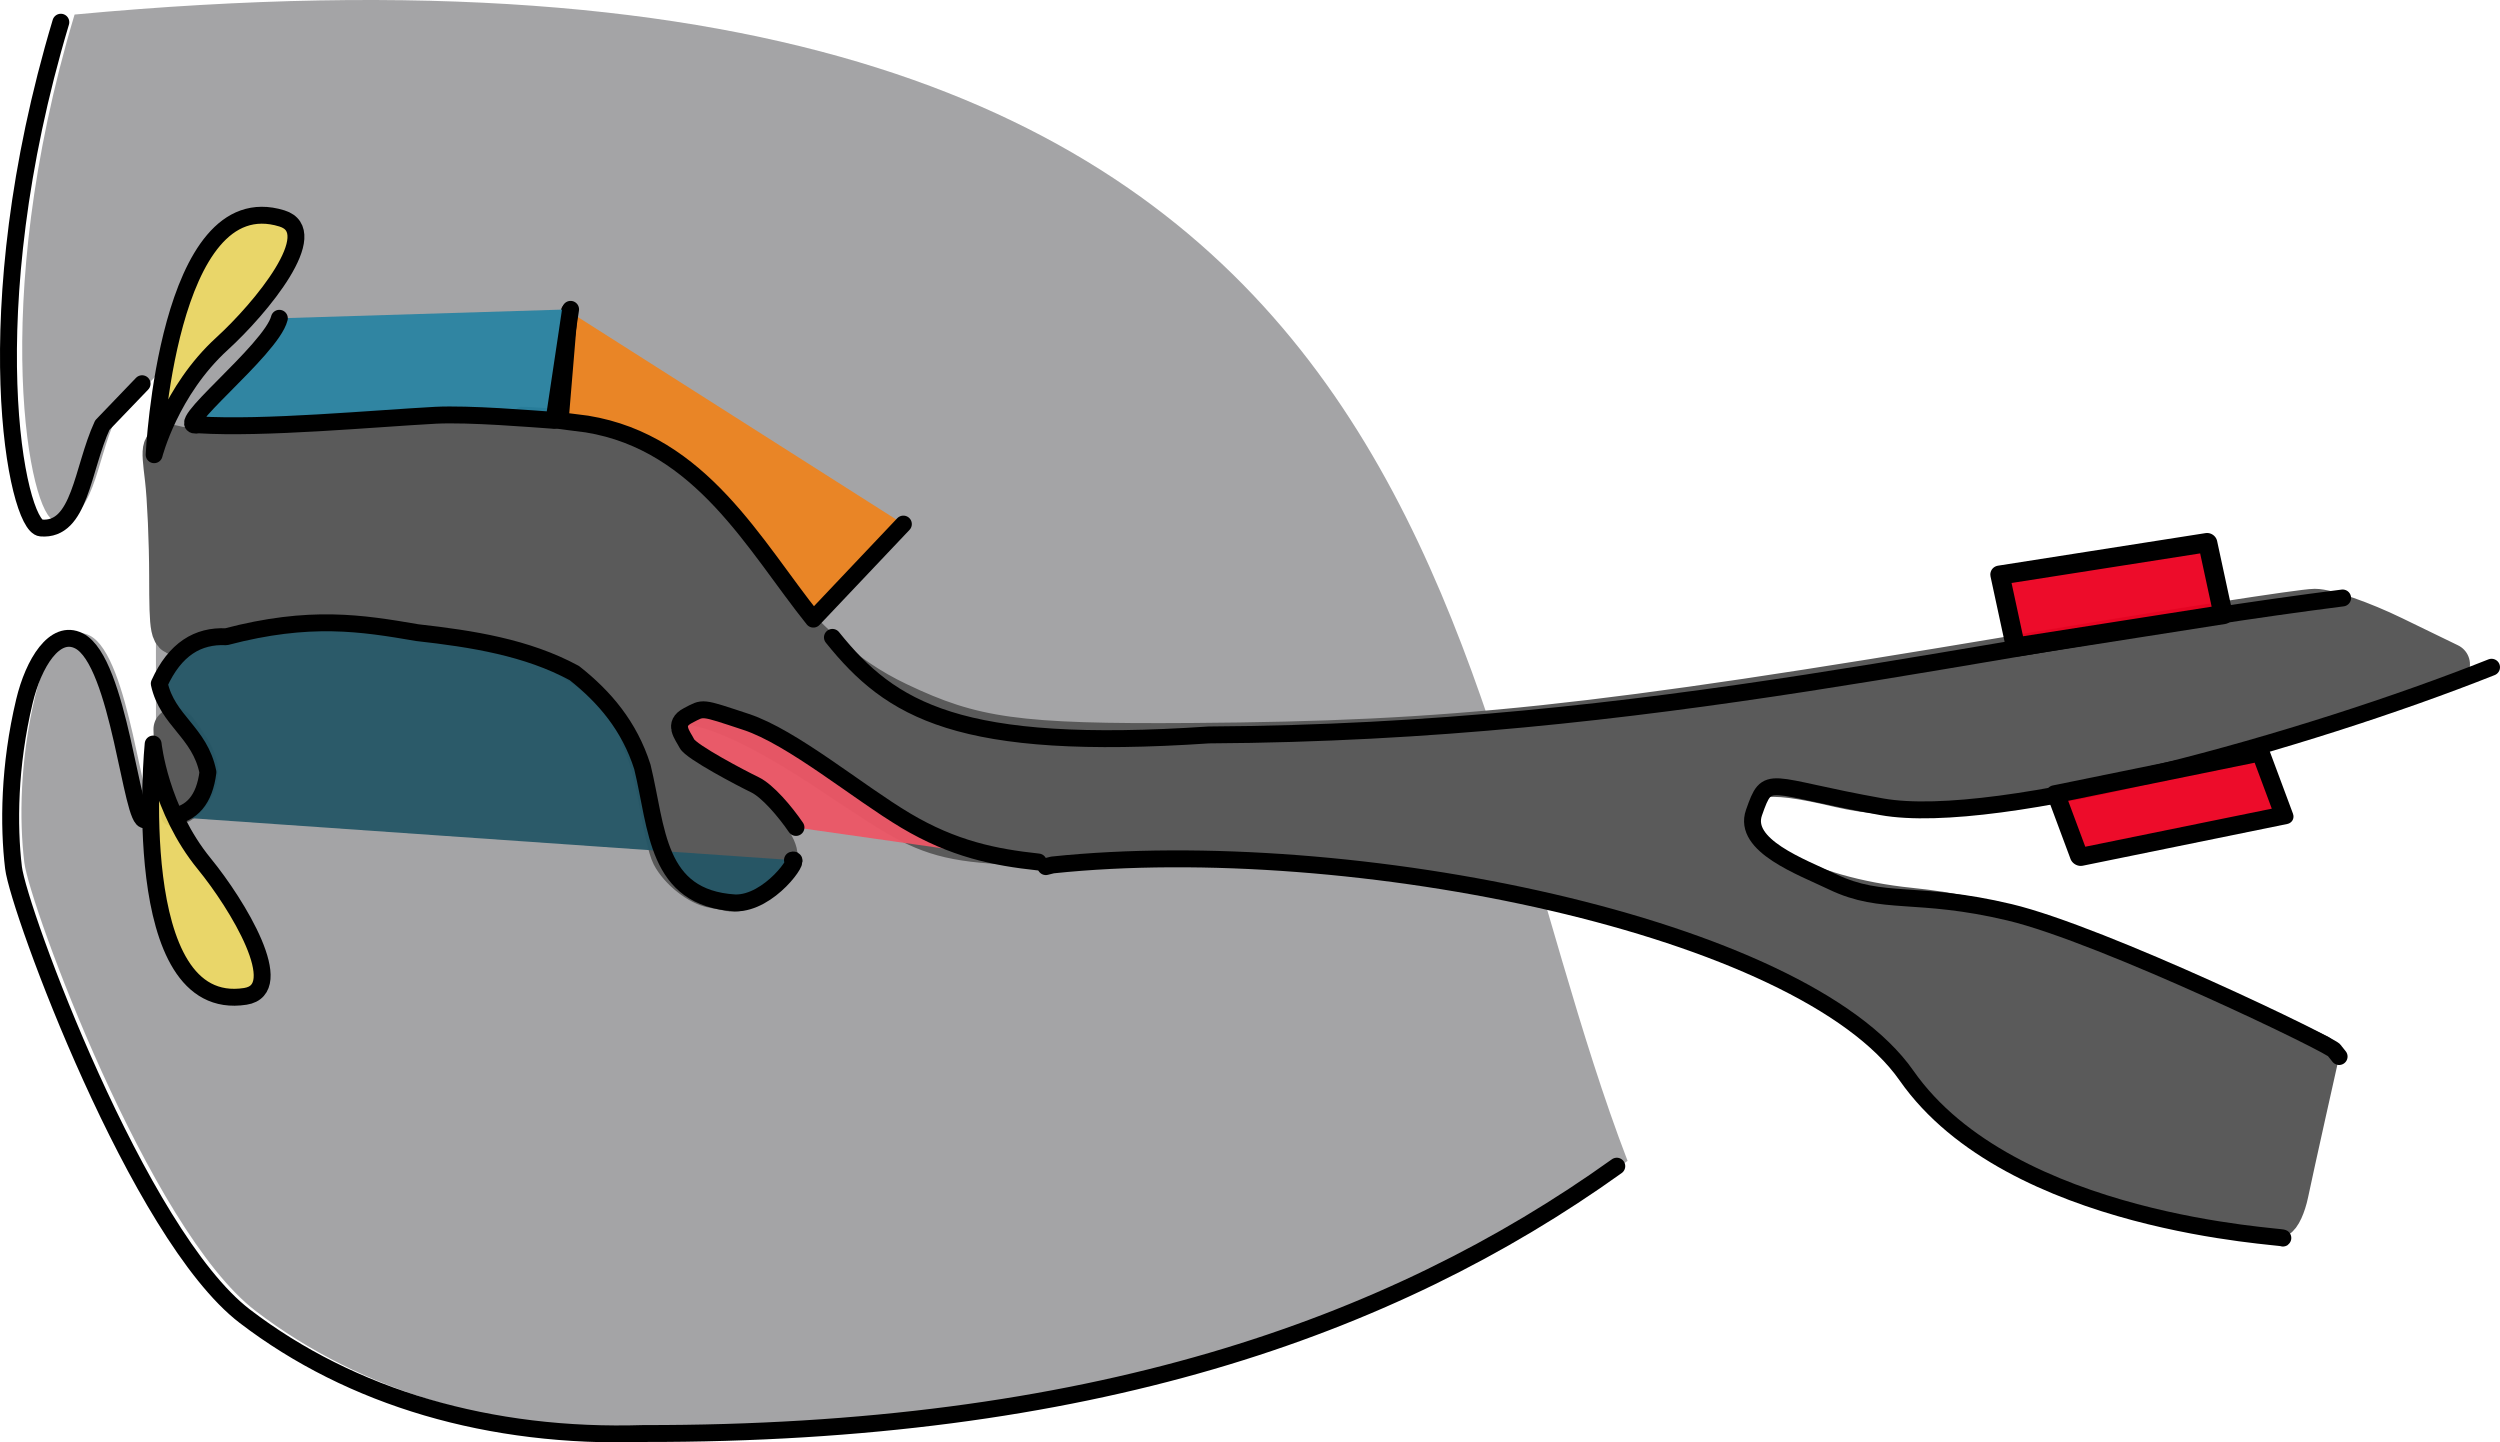 <?xml version="1.0" encoding="UTF-8" standalone="no"?>
<!-- Created with Inkscape (http://www.inkscape.org/) -->

<svg
   version="1.1"
   id="svg1"
   width="2235.772"
   height="1289.926"
   viewBox="0 0 2235.772 1289.926"
   sodipodi:docname="anthkui_vocal_tract.svg"
   xml:space="preserve"
   inkscape:version="1.3.2 (091e20e, 2023-11-25, custom)"
   xmlns:inkscape="http://www.inkscape.org/namespaces/inkscape"
   xmlns:sodipodi="http://sodipodi.sourceforge.net/DTD/sodipodi-0.dtd"
   xmlns="http://www.w3.org/2000/svg"
   xmlns:svg="http://www.w3.org/2000/svg"><defs
     id="defs1"><inkscape:path-effect
       effect="skeletal"
       id="path-effect3"
       is_visible="true"
       lpeversion="1"
       pattern="M 0,0 H 1"
       copytype="single_stretched"
       prop_scale="1"
       scale_y_rel="false"
       spacing="0"
       normal_offset="0"
       tang_offset="0"
       prop_units="false"
       vertical_pattern="false"
       hide_knot="false"
       fuse_tolerance="0" /></defs><sodipodi:namedview
     id="namedview1"
     pagecolor="#ffffff"
     bordercolor="#000000"
     borderopacity="0.25"
     inkscape:showpageshadow="2"
     inkscape:pageopacity="0.0"
     inkscape:pagecheckerboard="0"
     inkscape:deskcolor="#d1d1d1"
     inkscape:zoom="0.16857465"
     inkscape:cx="605.0732"
     inkscape:cy="584.31088"
     inkscape:window-width="1366"
     inkscape:window-height="705"
     inkscape:window-x="-8"
     inkscape:window-y="-8"
     inkscape:window-maximized="1"
     inkscape:current-layer="svg1"><inkscape:page
       x="0"
       y="0"
       width="2235.772"
       height="1289.926"
       id="page20"
       margin="0 0 0 0"
       bleed="0" /></sodipodi:namedview><g
     inkscape:groupmode="layer"
     id="layer4"
     inkscape:label="Image 2"
     style="display:inline"
     transform="translate(-571.075,-141.536)"
     sodipodi:insensitive="true"><path
       id="path4"
       style="display:inline;fill:#9f9fa2;fill-opacity:0.953;stroke:none;stroke-width:15.118;stroke-linecap:round;stroke-linejoin:round;stroke-dasharray:none;stroke-opacity:1"
       inkscape:label="top lip"
       d="m 710.448,477.839 -35.593,37.076 c -18.149,39.406 -19.622,94.93 -54.872,91.947 -21.624,-1.83 -60.687,-190.52 17.796,-452.322 v 0 0 C 1882.691,38.246 1853.249,728.13 2026.636,1179.715 m 0,0 c -203.067,145.438 -473.939,239.676 -870.384,239.093 -137.355,4.372 -261.127,-31.926 -356.543,-104.866 C 704.294,1241.003 597.325,950.368 592.81,912.776 c -4.514,-37.592 -4.058,-91.041 9.752,-148.853 8.165,-34.181 27.13,-64.974 48.762,-54.006 36.258,18.383 47.029,164.702 59.249,159.92 l -0.125,-391.998"
       sodipodi:nodetypes="ccsssscccssccc" /></g><g
     inkscape:groupmode="layer"
     id="layer6"
     inkscape:label="Image 3"
     style="display:inline" /><g
     inkscape:groupmode="layer"
     id="layer1"
     inkscape:label="Image 1"
     sodipodi:insensitive="true"
     transform="translate(-571.075,-141.536)"><path
       id="path13"
       style="display:inline;fill:#5a5a5a;fill-opacity:1;fill-rule:nonzero;stroke:#5a5a5a;stroke-width:37.795;stroke-linecap:round;stroke-linejoin:round;stroke-dasharray:none;stroke-opacity:1"
       d="m 981.462,525.361 c -58.835,-0.127 -121.834,3.637 -165.738,9.9 -38.954,5.558 -77.384,8.459 -85.398,6.447 -14.426,-3.621 -14.533,-3.344 -10.791,27.816 2.079,17.311 3.804,56.452 3.832,86.98 0.047,50.533 0.981,55.121 10.432,51.213 21.28,-8.8 94.576,-20.69 127.58,-20.697 47.7,-0.01 148.754,15.755 191.67,29.9 35.043,11.551 63.448,34.361 87.133,69.971 9.124,13.718 9.261,13.733 13.145,1.496 10.765,-33.917 65.638,-19.373 158.57,42.029 106.417,70.313 87.269,65.89 289.471,66.889 187.515,0.926 239.388,6.096 370.756,36.957 81.805,19.218 152.52,43.9 213.283,74.443 37.919,19.061 58.892,35.527 106.797,83.848 45.32,45.713 69.006,64.667 98.789,79.057 50.394,24.347 102.982,41.053 162.475,51.611 26.101,4.632 50.048,7.811 53.215,7.064 3.166,-0.747 7.67,-10.506 10.008,-21.686 2.338,-11.18 9.43,-43.513 15.76,-71.852 l 11.508,-51.525 -92.701,-42.557 c -124.714,-57.255 -196.831,-80.673 -271.953,-88.311 -96.212,-9.782 -168.464,-50.333 -158.736,-89.09 8.324,-33.167 25.935,-36.919 95.887,-20.422 52.437,12.367 122.957,8.356 221.338,-12.59 75.721,-16.121 240.25,-63.645 293.639,-84.816 l 29.66,-11.762 -50.108,-24.332 c -27.807,-13.503 -58.854,-24.332 -69.756,-24.332 -10.805,0 -129.736,18.491 -264.291,41.09 -381.243,64.032 -505.06,77.235 -739.977,78.91 -155.951,1.112 -195.85,-4.436 -263.268,-36.611 -49.44,-23.595 -88.683,-59.501 -144.209,-131.939 C 1153.631,539.508 1123.28,525.667 981.462,525.361 Z M 727.317,793.675 c -0.043,-0.008 -0.076,-6.2e-4 -0.098,0.027 -0.111,0.145 0.415,13.713 1.168,30.15 0.753,16.438 1.392,31.185 1.422,32.771 0.03,1.586 0.46,2.883 0.955,2.883 2.647,0 10.561,-8.854 13.301,-14.881 4.422,-9.73 4.244,-16.818 -0.676,-27.064 -3.035,-6.321 -14.723,-23.625 -16.072,-23.887 z m 419.822,4.057 c -3.494,0.025 -2.8,1.123 3.479,17.051 3.312,8.403 8.562,30.37 11.668,48.816 3.105,18.447 7.667,37.451 10.139,42.23 6.829,13.207 24.088,26.848 36.619,28.945 6.152,1.03 12.521,2.292 14.152,2.805 10.351,3.253 34.907,-11.213 40.73,-23.994 3.893,-8.545 1.456,-13.908 -17.047,-37.482 -10.097,-12.864 -18.629,-19.418 -40.918,-31.434 -32.81,-17.687 -44.424,-26.751 -49.273,-38.459 -1.928,-4.655 -5.437,-8.465 -7.799,-8.465 -0.666,0 -1.251,-0.017 -1.75,-0.014 z"
       sodipodi:insensitive="true" /></g><g
     inkscape:groupmode="layer"
     inkscape:label="Image"
     id="g1"
     style="display:inline;stroke:#000000;stroke-opacity:1"
     transform="translate(-571.075,-141.536)"><g
       id="g10"
       inkscape:label="main"
       transform="translate(245.812,-171.979)"
       style="stroke:#000000;stroke-opacity:1"><path
         style="display:inline;fill:none;fill-opacity:1;stroke:#000000;stroke-width:15.118;stroke-linecap:round;stroke-linejoin:round;stroke-dasharray:none;stroke-opacity:1"
         d="m 379.666,333.379 v 0 c -78.483,261.802 -39.42,450.492 -17.796,452.322 35.25,2.983 36.723,-52.541 54.872,-91.947 l 35.593,-37.076"
         id="path4-9"
         sodipodi:nodetypes="ccscc"
         inkscape:label="top lip" /><path
         id="path19"
         style="display:inline;fill:none;fill-opacity:1;stroke:#000000;stroke-width:15.118;stroke-linecap:round;stroke-linejoin:round;stroke-dasharray:none;stroke-opacity:1"
         d="m 1069.705,883.527 c 52.361,65.229 112.886,102.325 336.709,87.239 m 0,0 c 399.884,-2.243 688.365,-80.952 1013.879,-122.477"
         inkscape:label="throat upper"
         sodipodi:insensitive="true" /><path
         style="display:inline;fill:#ec8320;fill-opacity:0.953;stroke:#000000;stroke-width:15.118;stroke-linecap:round;stroke-linejoin:round;stroke-dasharray:none;stroke-opacity:1"
         d="m 834.368,592.161 -7.918,94.671 -30.031,-1.854 c -20.008,-1.235 32.485,4.955 53.788,7.765 102.389,16.777 150.083,109.241 202.444,174.47 l 80.51,-85.019"
         id="path18"
         inkscape:label="velum"
         sodipodi:nodetypes="ccsccc"
         sodipodi:insensitive="true" /><path
         id="path5"
         style="display:inline;fill:#2a83a2;fill-opacity:0.953;stroke:#000000;stroke-width:15.118;stroke-linecap:round;stroke-linejoin:round;stroke-dasharray:none;stroke-opacity:1"
         d="m 575.089,598.155 c -7.228,28.707 -100.806,100.779 -72.248,95.291 58.437,3.635 155.971,-5.521 211.931,-8.559 30.297,-1.519 85.907,3.161 105.906,4.54 l 14.872,-99.267"
         sodipodi:nodetypes="ccccc"
         inkscape:label="palate"
         sodipodi:insensitive="true" /><path
         style="fill:none;fill-opacity:1;stroke:#000000;stroke-width:15.118;stroke-linecap:round;stroke-linejoin:round;stroke-dasharray:none;stroke-opacity:1"
         d="m 1771.173,1356.436 c -203.067,145.438 -473.939,239.676 -870.384,239.093 -137.355,4.372 -261.127,-31.926 -356.543,-104.866 -95.416,-72.94 -202.385,-363.575 -206.899,-401.166 -4.514,-37.592 -4.058,-91.041 9.752,-148.853 8.165,-34.181 27.13,-64.974 48.762,-54.006 36.258,18.383 47.029,164.702 59.249,159.92"
         id="path6"
         sodipodi:nodetypes="cczzssc"
         inkscape:label="bottom lip"
         sodipodi:insensitive="true" /><path
         style="fill:#255666;fill-opacity:0.953;stroke:#000000;stroke-width:15.118;stroke-linecap:round;stroke-linejoin:round;stroke-dasharray:none;stroke-opacity:1"
         d="m 477.138,1043.936 v 0 c 19.817,-2.008 31.043,-15.47 34.081,-39.849 -7.187,-35.849 -36.299,-45.909 -43.519,-79.174 14.045,-30.887 34.549,-43.2 59.773,-41.946 75.057,-19.729 121.298,-12.19 170.931,-3.67 49.103,5.511 98.132,13.208 140.52,36.179 26.97,21.269 49.181,47.295 60.822,83.892 13.421,54.959 11.899,117.305 82.844,121.644 30.833,0.778 59.798,-41.262 51.384,-38.276"
         id="path7"
         sodipodi:nodetypes="cccccccczc"
         inkscape:label="tounge" /><path
         style="fill:#ec5666;fill-opacity:0.953;stroke:#000000;stroke-width:15.118;stroke-linecap:round;stroke-linejoin:round;stroke-dasharray:none;stroke-opacity:1"
         d="m 1037.111,1053.522 c -9.713,-14.239 -25.361,-32.711 -36.819,-38.223 -11.458,-5.512 -56.994,-29.378 -60.706,-36.756 -3.711,-7.378 -13.348,-17.755 0.932,-25.115 14.28,-7.361 10.668,-7.937 52.025,5.715 41.356,13.652 99.933,62.737 142.68,88.183 42.747,25.446 79.434,32.868 118.642,37.076"
         id="path8-0"
         sodipodi:nodetypes="czzzzzc"
         inkscape:label="epiglottis" /><path
         style="display:inline;fill:none;fill-opacity:1;stroke:#000000;stroke-width:15.118;stroke-linecap:round;stroke-linejoin:round;stroke-dasharray:none;stroke-opacity:1"
         d="m 2417.151,1258.386 -4.195,-5.243 c 2.855,-2.447 -207.187,-103.881 -290.478,-123.741 -83.29,-19.86 -113.195,-5.62 -158.347,-27.265 -28.14,-13.49 -80.61,-32.431 -70.26,-61.871 12.65,-35.982 10.264,-23.771 114.303,-5.243 104.039,18.527 379.689,-58.968 545.301,-124.79"
         id="path10"
         sodipodi:nodetypes="cczsszc"
         inkscape:label="diverter" /><path
         style="fill:none;fill-opacity:1;stroke:#000000;stroke-width:15.118;stroke-linecap:round;stroke-linejoin:round;stroke-dasharray:none;stroke-opacity:1"
         d="m 1260.569,1088.539 5.932,-1.483 c 267.621,-28.111 670.392,54.728 763.757,188.344 93.364,133.616 339.108,143.695 336.646,145.336"
         id="path9"
         sodipodi:nodetypes="cczc"
         inkscape:label="throat lower" /></g></g><g
     inkscape:groupmode="layer"
     id="layer5"
     inkscape:label="Layer 1"
     transform="translate(-571.075,-141.536)"><g
       id="g17"
       inkscape:label="teeth"><path
         style="fill:#ecd866;fill-opacity:0.953;stroke:#000000;stroke-width:15.118;stroke-linecap:round;stroke-linejoin:round;stroke-dasharray:none;stroke-opacity:1"
         d="m 708.038,806.944 c 0,0 -23.829,242.245 82.445,225.649 39.12,-6.109 -6.965,-82.161 -36.716,-118.548 -39.707,-48.563 -45.729,-107.101 -45.729,-107.101 z"
         id="path11-5"
         sodipodi:nodetypes="cszc"
         inkscape:label="bottom" /><path
         style="fill:#ecd866;fill-opacity:0.953;stroke:#000000;stroke-width:15.118;stroke-linecap:round;stroke-linejoin:round;stroke-dasharray:none;stroke-opacity:1"
         d="m 708.921,548.198 c 0,0 11.56,-243.14 114.303,-211.304 37.821,11.719 -18.808,80.282 -53.523,111.968 -46.331,42.29 -60.78,99.336 -60.78,99.336 z"
         id="path11"
         sodipodi:nodetypes="cszc"
         inkscape:label="top" /></g></g><rect
     style="fill:#ec0020;fill-opacity:0.953;fill-rule:nonzero;stroke:#000000;stroke-width:17.192;stroke-linecap:round;stroke-linejoin:round;stroke-dasharray:none;stroke-opacity:1"
     id="rect21"
     width="65.911"
     height="187.902"
     x="-852.086"
     y="1642.474"
     transform="matrix(-0.211,-0.978,0.988,-0.155,0,0)" /><rect
     style="fill:#ec0020;fill-opacity:0.953;fill-rule:nonzero;stroke:#000000;stroke-width:16.379;stroke-linecap:round;stroke-linejoin:round;stroke-dasharray:none;stroke-opacity:1"
     id="rect21-2"
     width="60.247"
     height="186.581"
     x="-1136.737"
     y="1492.856"
     transform="matrix(-0.349,-0.937,0.98,-0.2,0,0)"
     inkscape:transform-center-x="-17.843517"
     inkscape:transform-center-y="-9.0649932" /></svg>
